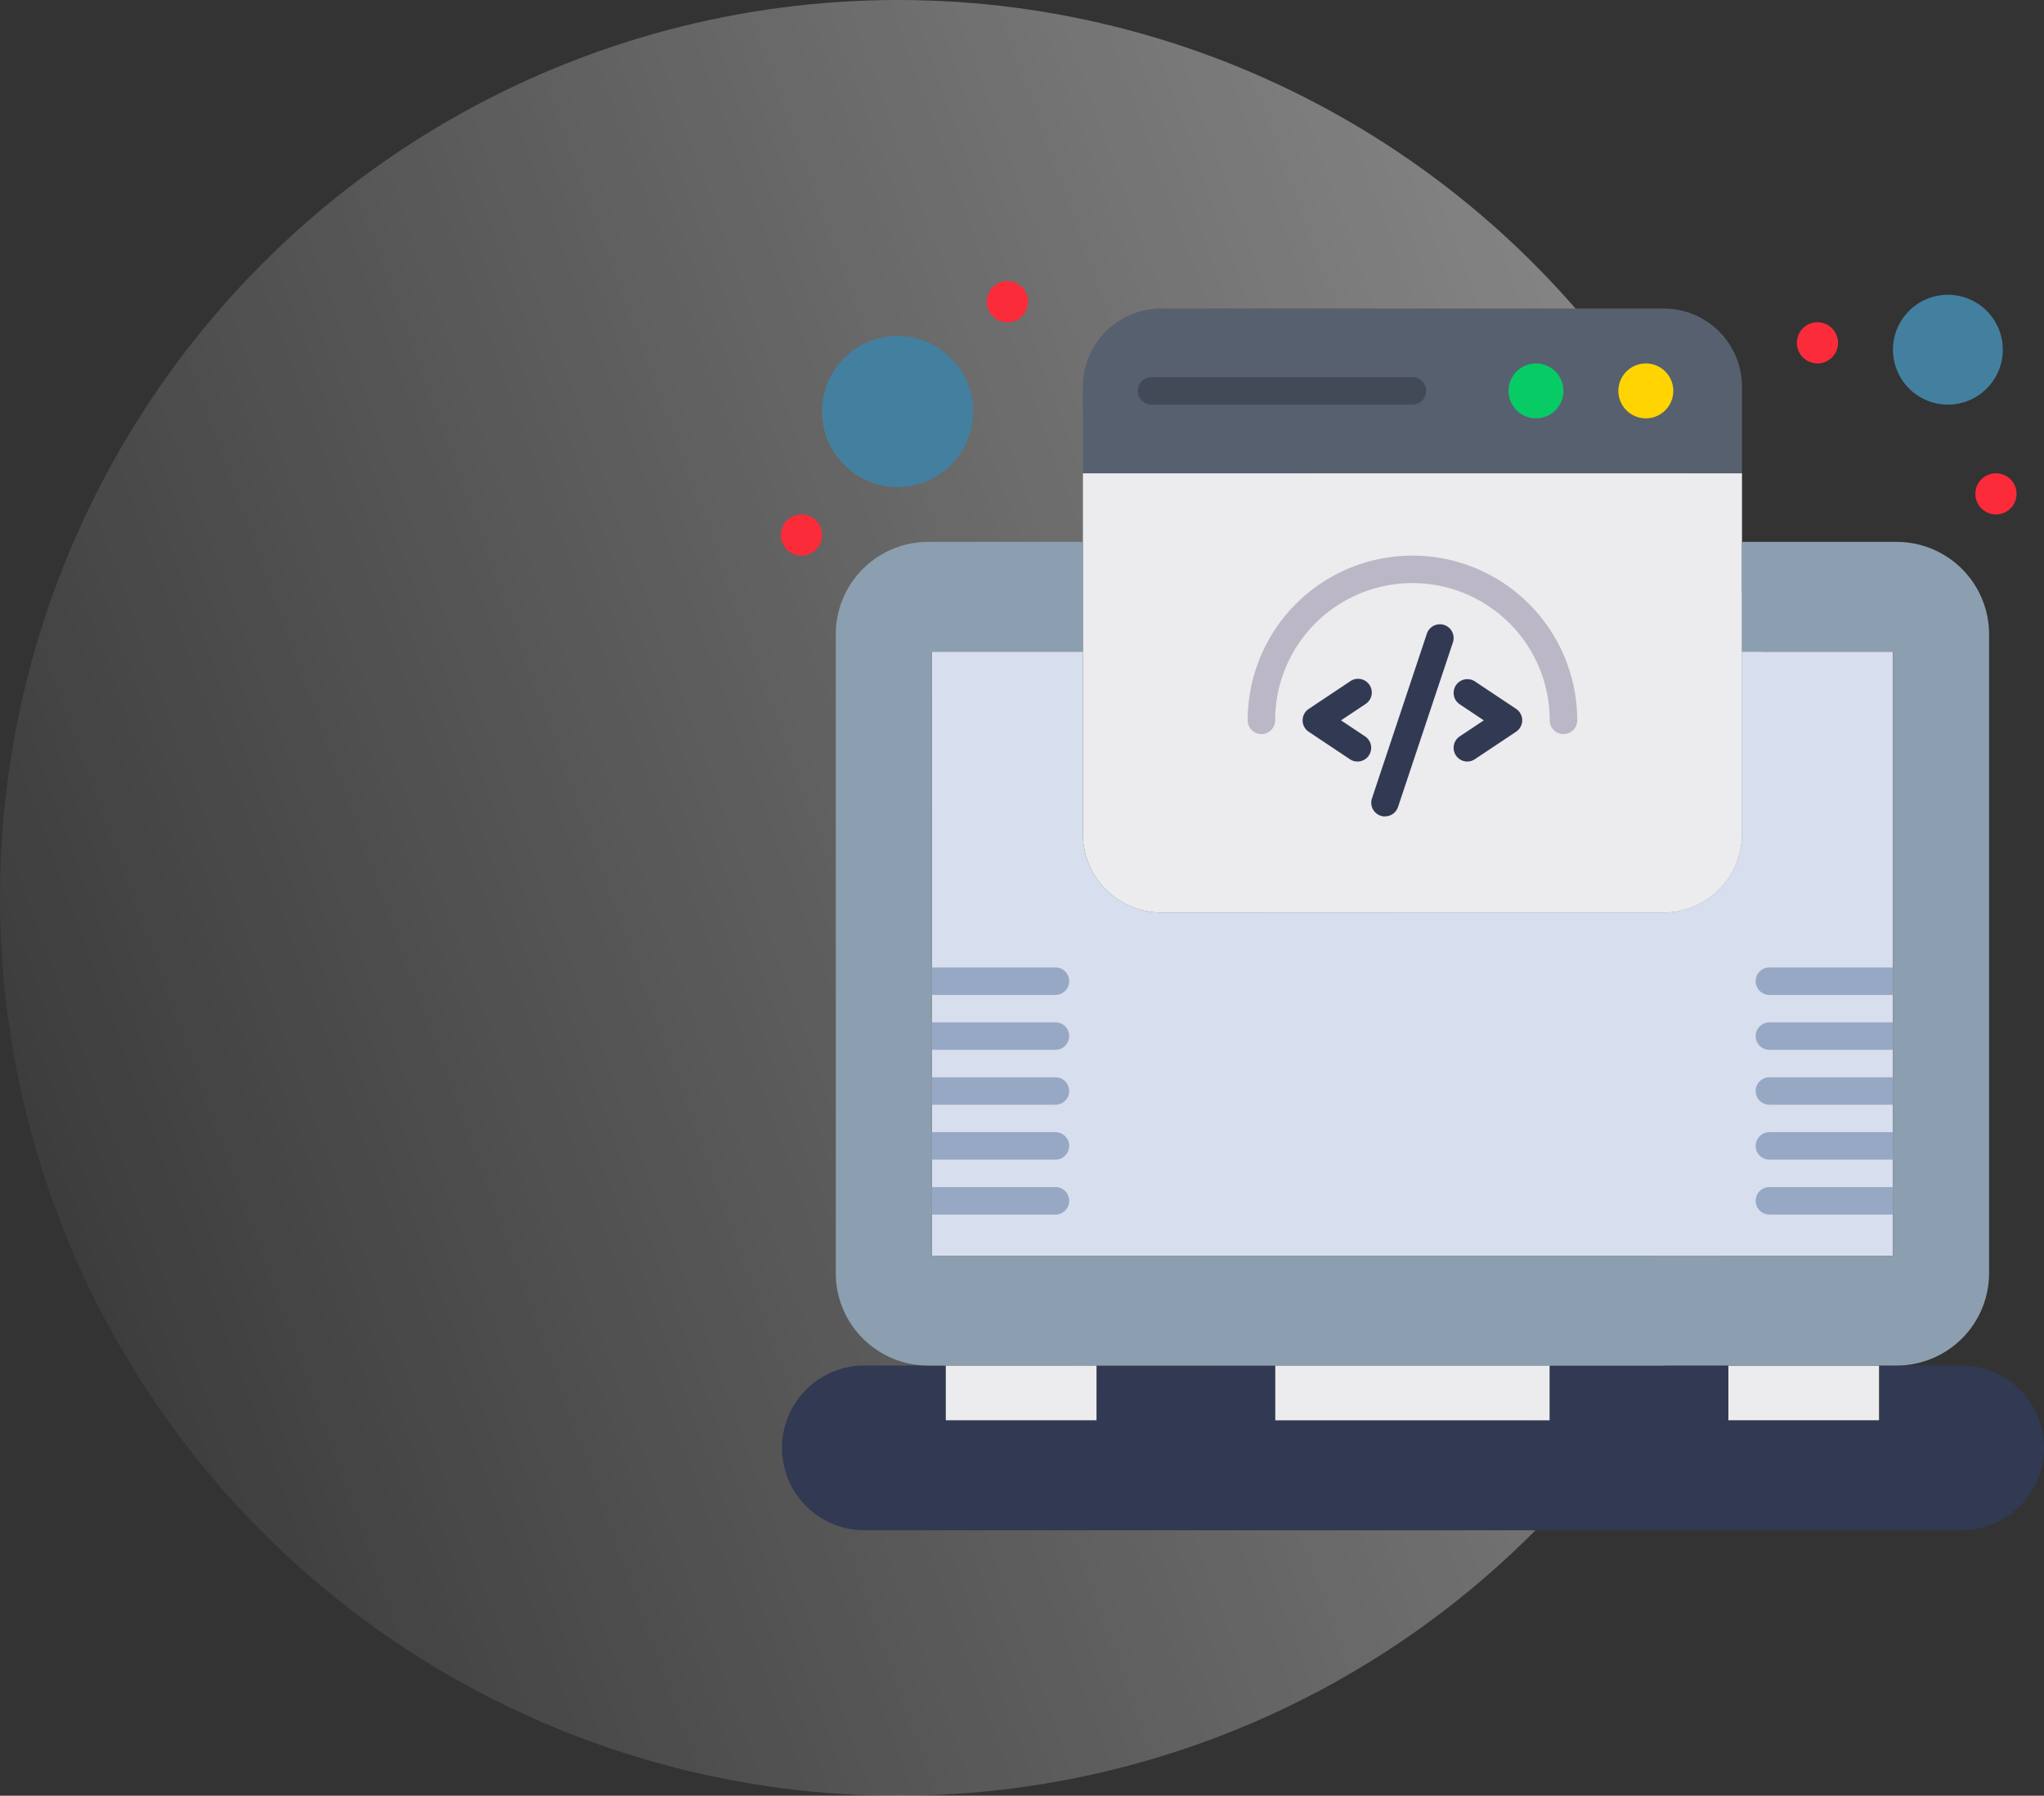 <svg xmlns="http://www.w3.org/2000/svg" xmlns:xlink="http://www.w3.org/1999/xlink" width="130.879" height="115" viewBox="0 0 130.879 115">
  <rect x="0" y="0" width="130.879" height="115" fill="#333333" stroke="none"/>
  <defs>
    <linearGradient id="linear-gradient" x1="0.974" y1="0.238" x2="-0.052" y2="0.609" gradientUnits="objectBoundingBox">
      <stop offset="0" stop-color="#fff"/>
      <stop offset="1" stop-color="#ffffff" stop-opacity="0.071"/>
    </linearGradient>
  </defs>
  <g id="website-testing-services" transform="translate(-188 -1358)">
    <g id="Laravel_Development" data-name="Laravel Development">
      <circle id="Ellipse_376" data-name="Ellipse 376" cx="57.5" cy="57.5" r="57.5" transform="translate(188 1358)" opacity="0.42" fill="url(#linear-gradient)"/>
    </g>
    <g id="_x39_54_x2C__Cloud_x2C__Hosting_x2C__Internet_x2C__Online" transform="translate(208 1343.5)">
      <g id="Group_67179" data-name="Group 67179" transform="translate(30 32.5)">
        <path id="Path_44385" data-name="Path 44385" d="M438.516,37.5A3.516,3.516,0,1,1,435,41.016,3.515,3.515,0,0,1,438.516,37.5Z" transform="translate(-363.791 -36.621)" fill="#4380a0"/>
        <circle id="Ellipse_549" data-name="Ellipse 549" cx="4.835" cy="4.835" r="4.835" transform="translate(2.637 3.516)" fill="#4380a0"/>
        <path id="Path_44386" data-name="Path 44386" d="M182.2,113.929v11.692a5.011,5.011,0,0,1-5.011,5.011H145.011A5.011,5.011,0,0,1,140,125.621V102.5h42.2v11.429Z" transform="translate(-120.659 -90.192)" fill="#ecebed"/>
        <path id="Path_44387" data-name="Path 44387" d="M85,199.148V167.5h9.67v11.692a5.011,5.011,0,0,0,5.011,5.011h32.176a5.011,5.011,0,0,0,5.011-5.011V167.5h9.67v38.681H85v-7.033Z" transform="translate(-75.33 -143.764)" fill="#d7deed"/>
        <g id="Group_67176" data-name="Group 67176" transform="translate(10.549 69.451)">
          <path id="Path_44388" data-name="Path 44388" d="M375,427.5h9.67v3.516H375Z" transform="translate(-324.89 -427.5)" fill="#ecebed"/>
          <path id="Path_44389" data-name="Path 44389" d="M210,427.5h17.582v3.516H210Z" transform="translate(-188.901 -427.5)" fill="#ecebed"/>
          <path id="Path_44390" data-name="Path 44390" d="M90,427.5h9.67v3.516H90Z" transform="translate(-90 -427.5)" fill="#ecebed"/>
        </g>
        <path id="Path_44391" data-name="Path 44391" d="M109.334,429.046a5.274,5.274,0,0,1-3.729,9H35.275a5.275,5.275,0,0,1,0-10.549h5.275v3.516h9.67V427.5H61.648v3.516H79.231V427.5H90.659v3.516h9.67V427.5H105.6A5.258,5.258,0,0,1,109.334,429.046Z" transform="translate(-30 -358.049)" fill="#313a52"/>
        <path id="Path_44392" data-name="Path 44392" d="M123.846,133.42v40.907a5.919,5.919,0,0,1-5.92,5.92H55.92a5.919,5.919,0,0,1-5.92-5.92V133.42a5.919,5.919,0,0,1,5.92-5.92h9.9v7.033h-9.67v38.681h61.538V134.533h-9.67V127.5h9.9A5.919,5.919,0,0,1,123.846,133.42Z" transform="translate(-46.484 -110.797)" fill="#8c9fb0"/>
        <path id="Path_44393" data-name="Path 44393" d="M177.187,42.5H145.011A5.011,5.011,0,0,0,140,47.511v5.538h42.2V47.511A5.011,5.011,0,0,0,177.187,42.5Z" transform="translate(-120.659 -40.742)" fill="#57606f"/>
        <path id="Path_44394" data-name="Path 44394" d="M336.758,62.5A1.758,1.758,0,1,1,335,64.258,1.759,1.759,0,0,1,336.758,62.5Z" transform="translate(-281.374 -57.225)" fill="#ffd400"/>
        <path id="Path_44395" data-name="Path 44395" d="M296.758,62.5A1.758,1.758,0,1,1,295,64.258,1.759,1.759,0,0,1,296.758,62.5Z" transform="translate(-248.407 -57.225)" fill="#07cc66"/>
        <g id="Group_67177" data-name="Group 67177" transform="translate(0 0)">
          <circle id="Ellipse_550" data-name="Ellipse 550" cx="1.319" cy="1.319" r="1.319" transform="translate(76.484 12.308)" fill="#fb2b3a"/>
          <circle id="Ellipse_551" data-name="Ellipse 551" cx="1.319" cy="1.319" r="1.319" transform="translate(65.055 2.637)" fill="#fb2b3a"/>
          <circle id="Ellipse_552" data-name="Ellipse 552" cx="1.319" cy="1.319" r="1.319" transform="translate(13.187)" fill="#fb2b3a"/>
          <circle id="Ellipse_553" data-name="Ellipse 553" cx="1.319" cy="1.319" r="1.319" transform="translate(0 14.945)" fill="#fb2b3a"/>
        </g>
        <path id="Path_44396" data-name="Path 44396" d="M220.22,143.929a.879.879,0,0,1-.879-.879,8.791,8.791,0,1,0-17.582,0,.879.879,0,0,1-1.758,0,10.549,10.549,0,1,1,21.1,0A.879.879,0,0,1,220.22,143.929Z" transform="translate(-170.11 -114.918)" fill="#bcb7c6"/>
        <path id="Path_44397" data-name="Path 44397" d="M275.88,182.773a.879.879,0,0,1-.488-1.611l1.54-1.027-1.54-1.027a.879.879,0,1,1,.975-1.463L279,179.4a.879.879,0,0,1,0,1.463l-2.637,1.758A.872.872,0,0,1,275.88,182.773Z" transform="translate(-231.923 -152.004)" fill="#313a52"/>
        <path id="Path_44398" data-name="Path 44398" d="M223.516,182.774a.875.875,0,0,1-.487-.148l-2.637-1.758a.879.879,0,0,1,0-1.463l2.637-1.758A.879.879,0,1,1,224,179.11l-1.54,1.027,1.54,1.027a.879.879,0,0,1-.488,1.61Z" transform="translate(-186.593 -152.005)" fill="#313a52"/>
        <path id="Path_44399" data-name="Path 44399" d="M245.877,169.806a.88.88,0,0,1-.834-1.157l3.516-10.549a.879.879,0,0,1,1.668.556L246.711,169.2a.879.879,0,0,1-.834.6Z" transform="translate(-207.195 -135.52)" fill="#313a52"/>
        <path id="Path_44400" data-name="Path 44400" d="M177.582,69.258h-16.7a.879.879,0,0,1,0-1.758h16.7a.879.879,0,1,1,0,1.758Z" transform="translate(-137.143 -61.346)" fill="#414a56"/>
        <g id="Group_67178" data-name="Group 67178" transform="translate(9.67 43.956)">
          <path id="Path_44401" data-name="Path 44401" d="M92.912,362.5H85v1.758h7.912a.879.879,0,0,0,0-1.758Z" transform="translate(-85 -348.434)" fill="#97a8c4"/>
          <path id="Path_44402" data-name="Path 44402" d="M92.912,282.5H85v1.758h7.912a.879.879,0,0,0,0-1.758Z" transform="translate(-85 -282.5)" fill="#97a8c4"/>
          <path id="Path_44403" data-name="Path 44403" d="M92.912,322.5H85v1.758h7.912a.879.879,0,0,0,0-1.758Z" transform="translate(-85 -315.467)" fill="#97a8c4"/>
          <path id="Path_44404" data-name="Path 44404" d="M92.912,342.5H85v1.758h7.912a.879.879,0,0,0,0-1.758Z" transform="translate(-85 -331.951)" fill="#97a8c4"/>
          <path id="Path_44405" data-name="Path 44405" d="M92.912,302.5H85v1.758h7.912a.879.879,0,0,0,0-1.758Z" transform="translate(-85 -298.984)" fill="#97a8c4"/>
          <path id="Path_44406" data-name="Path 44406" d="M385,363.379a.879.879,0,0,0,.879.879h7.912V362.5h-7.912A.879.879,0,0,0,385,363.379Z" transform="translate(-332.253 -348.434)" fill="#97a8c4"/>
          <path id="Path_44407" data-name="Path 44407" d="M385.879,282.5a.879.879,0,0,0,0,1.758h7.912V282.5Z" transform="translate(-332.253 -282.5)" fill="#97a8c4"/>
          <path id="Path_44408" data-name="Path 44408" d="M385,303.379a.879.879,0,0,0,.879.879h7.912V302.5h-7.912A.879.879,0,0,0,385,303.379Z" transform="translate(-332.253 -298.984)" fill="#97a8c4"/>
          <path id="Path_44409" data-name="Path 44409" d="M385,343.379a.879.879,0,0,0,.879.879h7.912V342.5h-7.912A.879.879,0,0,0,385,343.379Z" transform="translate(-332.253 -331.951)" fill="#97a8c4"/>
          <path id="Path_44410" data-name="Path 44410" d="M385,323.379a.879.879,0,0,0,.879.879h7.912V322.5h-7.912A.879.879,0,0,0,385,323.379Z" transform="translate(-332.253 -315.467)" fill="#97a8c4"/>
        </g>
      </g>
    </g>
  </g>
</svg>
